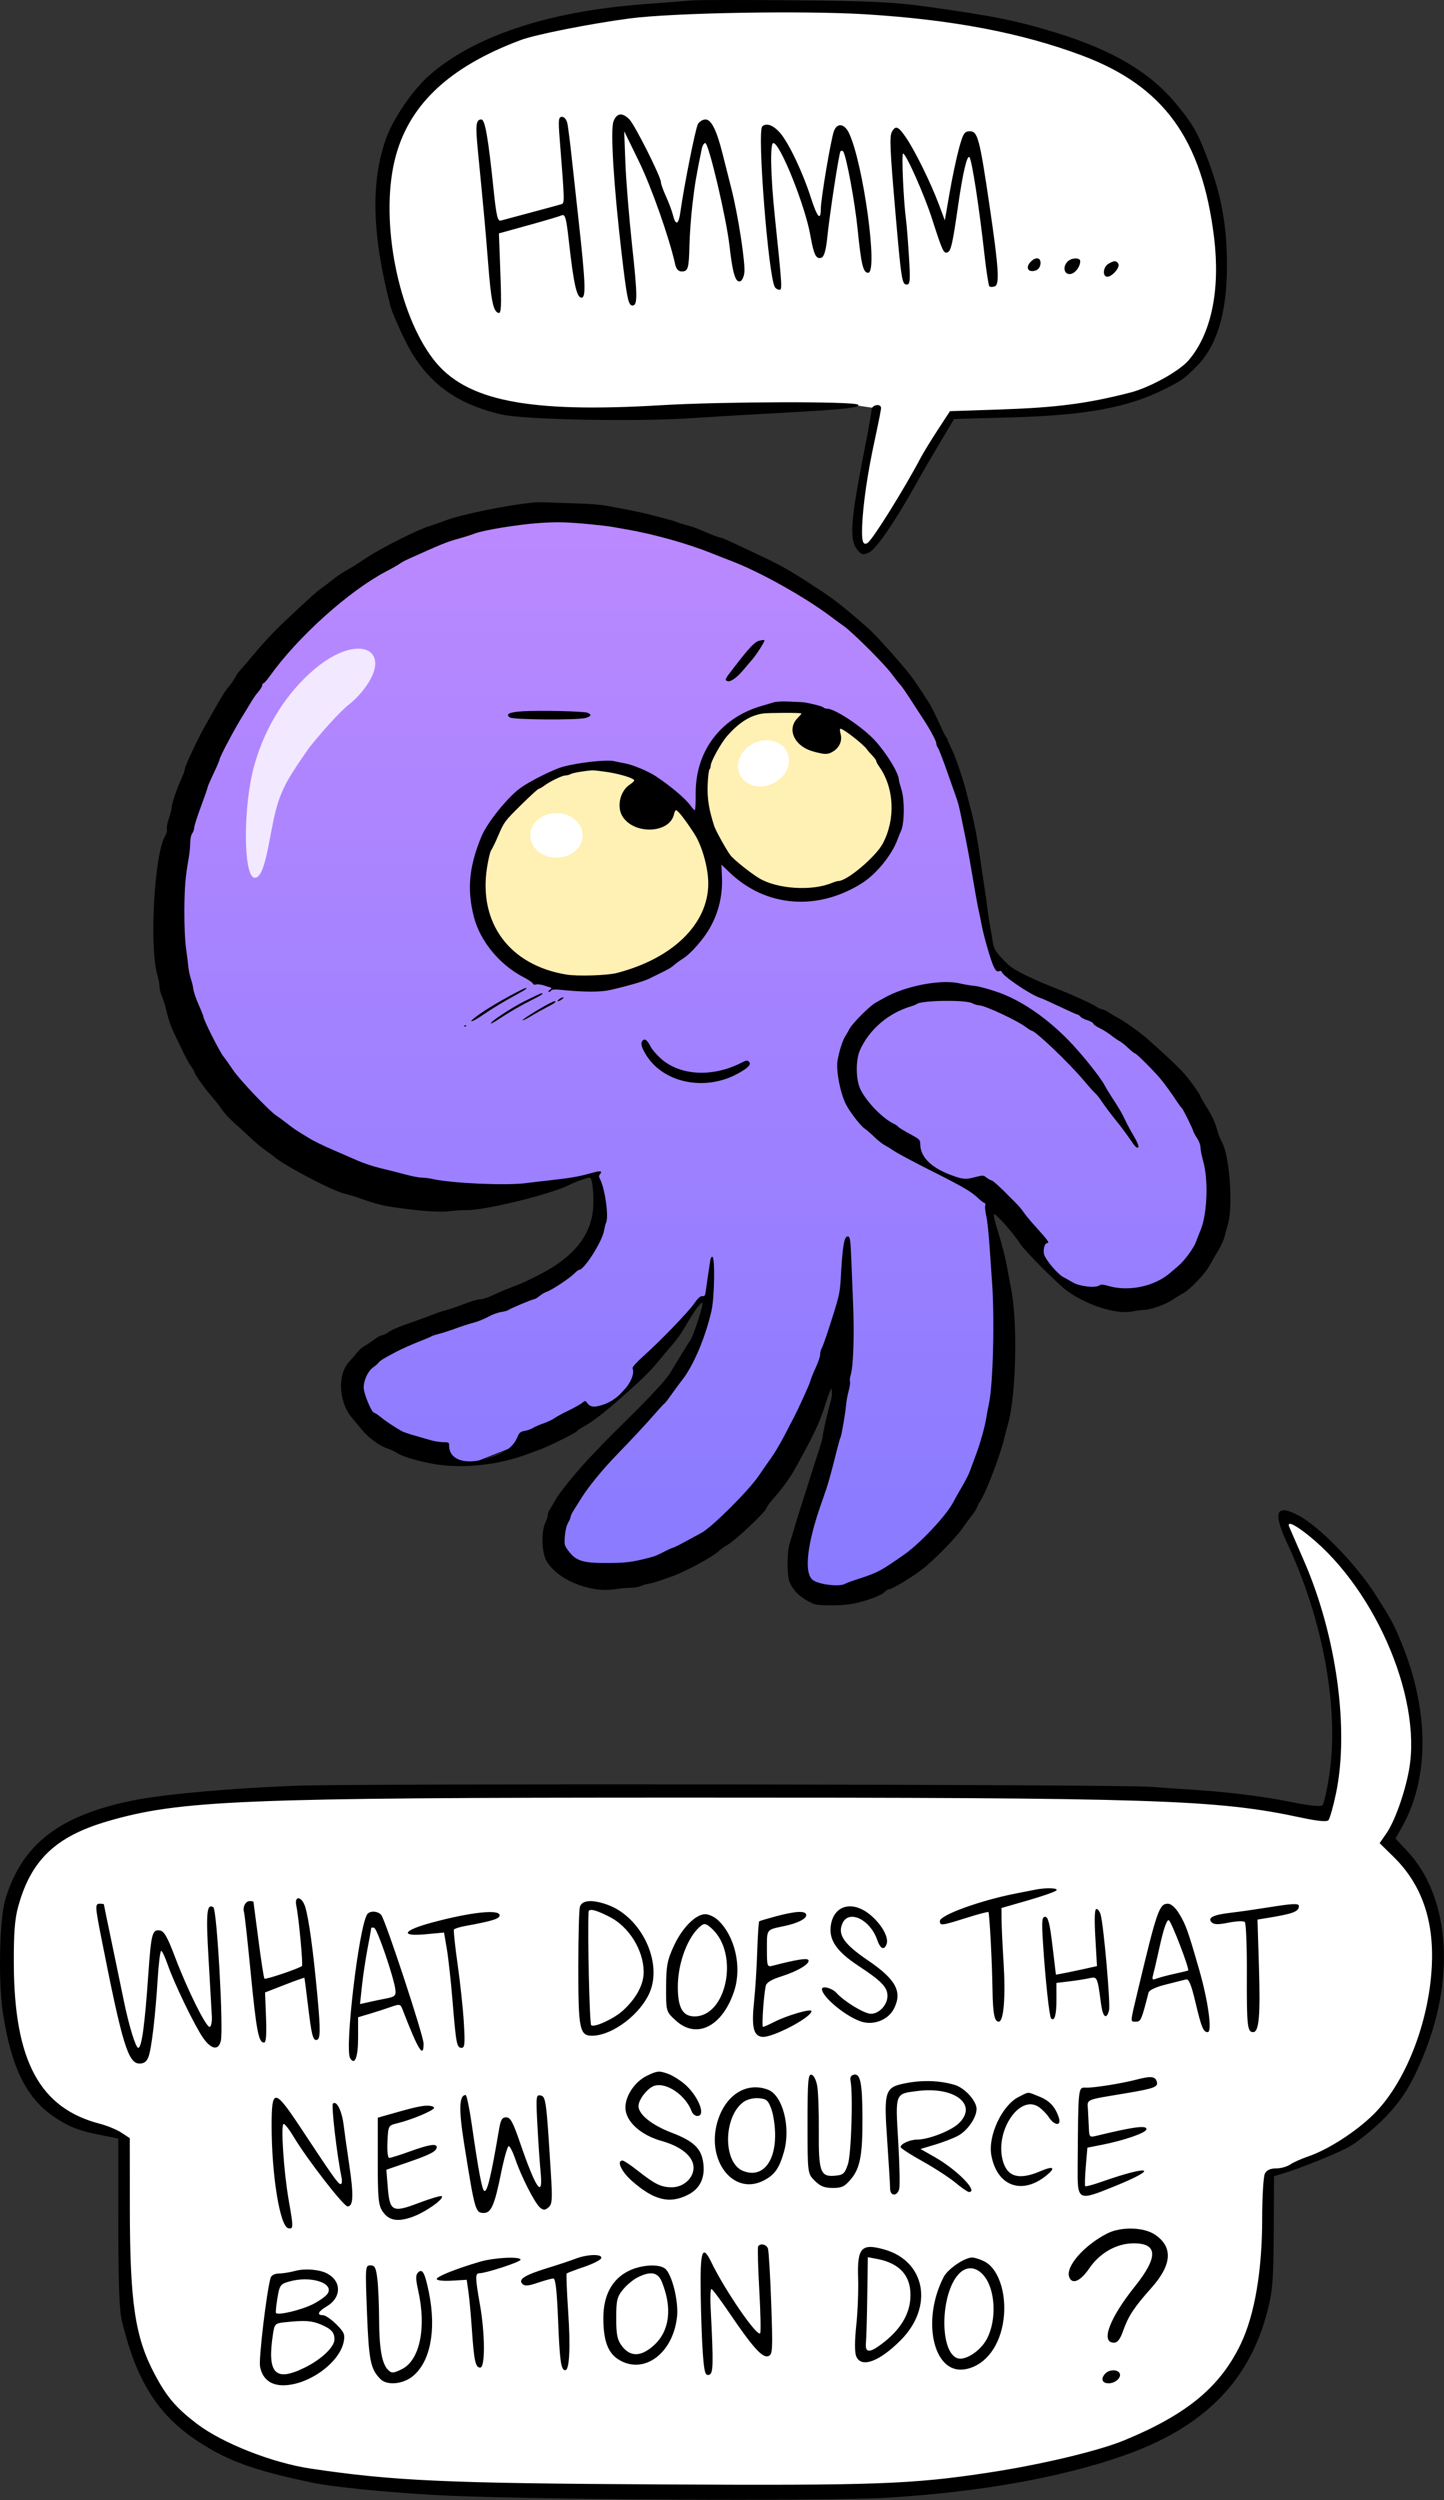 <svg width="2204" height="3816" viewBox="0 0 2204 3816" fill="none" xmlns="http://www.w3.org/2000/svg">
<rect x="0" y="0" width="2204" height="3816" fill="#333333" stroke="none"/>
<path d="M11 2974L29 2868L61 2815L152 2770L303 2746L761 2734H1199H1640L1908 2751L2024 2768L2031 2734L2037 2627L2024 2503L1979 2379L1956 2318H1979L2037 2359L2102 2454L2147 2554L2169 2686L2141 2768L2121 2812L2193 2922V3020L2169 3132L2121 3214L2037 3278L1939 3316L1927 3372V3526L1875 3630L1761 3720L1613 3764L1457 3798H1243H945H651L489 3782L373 3754L289 3704L223 3630L191 3498V3326V3266L97 3230L43 3172L11 3082V2974Z" fill="white"/>
<path d="M602 450L583 340V268L602 198L684 104L828 42L1030 15L1253 7L1455 26L1655 72L1767 134L1833 230L1864 335V450L1828 549L1767 590L1630 628L1455 634L1423 687L1336 826L1316 839L1307 820L1316 740L1336 623L1302 618L1149 628L945 634L814 628L707 599L639 538L602 450Z" fill="white"/>
<path d="M324.288 1107L491.288 907L593.288 847L778.288 785L1002.29 802L1172.29 867L1332.29 976L1445.29 1127L1477.29 1266L1513.29 1460L1551.29 1491L1671.29 1544L1789.29 1634L1856.29 1766L1843.29 1884L1779.29 1968L1678.29 1984L1607.29 1942L1578.29 1900L1513.29 1832V1872L1518.29 2038V2198L1437.29 2350L1335.29 2421L1266.29 2437L1225.29 2421L1233.29 2312L1279.29 2155V2071L1204.29 2221L1091.29 2350L978.288 2399H879.288L839.288 2357L870.288 2285L978.288 2166L1060.29 2066L1080.29 1977L1050.29 2010L978.288 2094L934.288 2142L839.288 2187L727.288 2231H691.288L638.288 2212L547.288 2155L535.288 2101L588.288 2048L763.288 1984L879.288 1931L915.288 1862L906.288 1794L763.288 1819L580.288 1799L436.288 1760L317.288 1629C304.621 1577.33 277.688 1473.8 271.288 1473C264.888 1472.2 268.621 1365.33 271.288 1312L324.288 1107Z" fill="url(#paint0_linear_1102_225)" stroke="black"/>
<path d="M869.288 1172H938.288L992.288 1183L1030.29 1221L1065.29 1246V1221L1085.29 1140L1130.29 1095L1194.29 1075L1264.29 1089L1320.29 1123L1355.29 1172L1369.29 1246L1347.29 1302L1306.29 1341L1249.29 1367L1171.29 1360L1113.29 1317L1076.29 1272L1093.29 1347L1065.29 1426L992.288 1474L928.288 1496L829.288 1490L769.288 1457L729.288 1382V1302L789.288 1221L869.288 1172Z" fill="#FFF0B4"/>
<path d="M420.726 1237.67C430.226 1201.67 441.726 1184.67 472.226 1140.67C485.226 1124.51 515.526 1088.77 532.726 1075.17C554.226 1058.17 580.226 1023.67 570.726 1002.67C561.226 981.672 521.726 986.172 480.726 1020.67C439.726 1055.17 405.726 1105.67 388.226 1167.67C370.726 1229.67 371.226 1337.17 388.226 1339.67C405.226 1342.17 411.226 1273.67 420.726 1237.67Z" fill="#F2E8FF"/>
<path fill-rule="evenodd" clip-rule="evenodd" d="M815.863 766.817C775.155 770.561 703.796 785.141 678.717 794.841C671.801 797.517 661.1 801.24 654.939 803.116C636.701 808.671 578.95 837.923 557.61 852.417C546.72 859.813 533.685 868.011 528.644 870.633C523.602 873.255 514.894 879.083 509.292 883.582C503.69 888.08 495.489 894.326 491.067 897.458C483.679 902.695 476.26 909.291 445.674 937.821C420.857 960.97 406.704 975.694 388.837 996.957C378.469 1009.29 368.231 1021.22 366.084 1023.47C363.937 1025.71 360.71 1030.42 358.913 1033.93C357.115 1037.44 353.092 1043.33 349.969 1047.01C343.579 1054.57 339.639 1060.81 325.61 1085.66C320.226 1095.19 314.246 1105.75 312.319 1109.11C302.757 1125.81 282.165 1169.58 282.165 1173.21C282.165 1175.49 279.482 1183.1 276.202 1190.13C269.427 1204.65 261.795 1227.74 261.795 1233.71C261.795 1235.92 259.925 1243.04 257.639 1249.55C255.356 1256.06 254.052 1263.17 254.745 1265.36C255.484 1267.69 254.303 1272.21 251.885 1276.31C235.387 1304.3 227.62 1446.69 240.314 1488.39C242.021 1494 243.427 1501.74 243.439 1505.59C243.451 1509.44 245.171 1516.33 247.261 1520.89C249.349 1525.45 252.604 1536.06 254.492 1544.47C256.38 1552.88 260.025 1564.35 262.589 1569.96C275.995 1599.27 287.288 1621.64 291.596 1627.43C294.25 1631 296.424 1634.68 296.424 1635.62C296.424 1638.68 311.056 1659.45 322.724 1672.94C329.028 1680.23 336.563 1689.88 339.468 1694.39C342.371 1698.9 350.472 1707.61 357.469 1713.76C364.466 1719.91 375.823 1730.31 382.706 1736.87C389.587 1743.43 399.344 1751.6 404.386 1755.01C409.427 1758.43 415.844 1763.23 418.645 1765.68C433.603 1778.79 508.428 1817.98 525.739 1821.78C531.257 1822.99 541.731 1826.13 549.014 1828.77C573.02 1837.43 584.399 1840.3 607.069 1843.39C647.448 1848.89 671.53 1850.39 687.531 1848.43C695.933 1847.4 706.933 1846.7 711.975 1846.88C738.016 1847.79 839.299 1823.13 867.807 1808.93C878.768 1803.47 895.858 1797.33 900.093 1797.33C903.992 1797.33 906.82 1822.47 905.316 1843.76C902.385 1885.26 875.356 1918.92 824.011 1945.01C799.051 1957.68 797.487 1958.39 780.355 1964.8C771.315 1968.18 758.519 1973.63 751.921 1976.92C745.321 1980.2 737.228 1982.89 733.934 1982.89C730.642 1982.89 722.29 1985.03 715.379 1987.63C694.789 1995.41 689.061 1997.37 678.364 2000.32C672.762 2001.86 664.054 2004.85 659.013 2006.96C653.971 2009.07 642.971 2013.15 634.568 2016.03C608.751 2024.87 598.365 2029.18 592.093 2033.66C588.78 2036.02 584.678 2037.95 582.975 2037.95C581.274 2037.95 575.915 2040.93 571.069 2044.58C566.22 2048.22 559.592 2052.58 556.337 2054.26C553.082 2055.94 548.04 2060.41 545.133 2064.2C542.226 2067.98 536.973 2074.04 533.459 2077.66C514.653 2097.05 516.666 2140.1 537.511 2164.34C542.157 2169.75 549.01 2177.96 552.741 2182.59C562.044 2194.12 579.015 2206.57 590.991 2210.63C596.472 2212.48 603.249 2215.64 606.05 2217.63C613.239 2222.75 640.286 2230.76 663.205 2234.56C708.011 2241.99 762.562 2235.79 808.733 2218.03C813.215 2216.31 820.548 2213.59 825.029 2211.98C836.822 2207.75 878.652 2187 880.096 2184.66C880.772 2183.57 884.7 2180.8 888.825 2178.51C904.567 2169.78 917.192 2160.19 945.855 2135.15C976.968 2107.98 993.488 2091.93 1004.6 2078.09C1011.06 2070.03 1020.51 2058.76 1025.6 2053.04C1030.68 2047.32 1037.54 2038.14 1040.85 2032.65C1064.44 1993.42 1070.68 1984.7 1072.13 1988.89C1073.5 1992.86 1057.87 2040.37 1053.31 2046.11C1051.97 2047.79 1045.44 2058.19 1038.79 2069.22C1032.13 2080.25 1024.86 2092.25 1022.62 2095.88C1016.46 2105.86 991.453 2132.91 957.653 2166.15C940.966 2182.56 926.063 2197.36 924.531 2199.04C923.002 2200.72 913.393 2210.82 903.179 2221.47C880.628 2245 853.466 2278.39 846.913 2290.64C844.261 2295.6 840.773 2301.54 839.162 2303.84C837.551 2306.14 836.233 2309.71 836.233 2311.76C836.233 2313.82 834.426 2319.47 832.218 2324.32C826.072 2337.82 826.679 2367.59 833.369 2380.79C848.019 2409.71 899.731 2431.76 938.236 2425.51C945.435 2424.34 956.197 2423.37 962.153 2423.37C968.107 2423.36 974.982 2422.26 977.431 2420.94C979.877 2419.61 985.546 2417.88 990.028 2417.11C997.507 2415.82 1003.92 2413.8 1026.69 2405.56C1046.87 2398.26 1087.65 2376.19 1096.46 2367.81C1099.54 2364.87 1106.15 2360.15 1111.15 2357.32C1122.44 2350.94 1167.62 2308.35 1169.47 2302.35C1170.21 2299.92 1174.6 2293.73 1179.22 2288.59C1191.9 2274.47 1205.23 2256.42 1212.2 2243.9C1241.71 2190.94 1250.76 2171.92 1259.24 2145C1262.06 2136.03 1265.4 2126.4 1266.65 2123.59L1268.92 2118.5L1269.7 2124.55C1270.13 2127.88 1269.1 2135.22 1267.43 2140.86C1263.05 2155.61 1255.84 2187.18 1255.85 2191.56C1255.86 2193.62 1253.68 2201.88 1251.02 2209.91C1248.36 2217.95 1240.97 2241.05 1234.61 2261.24C1228.24 2281.42 1221.67 2302.07 1220.02 2307.12C1218.36 2312.16 1215.15 2322.72 1212.88 2330.57C1210.6 2338.42 1207.24 2349.43 1205.41 2355.04C1200.82 2369.07 1200.92 2405.17 1205.57 2415.55C1211.69 2429.19 1222.88 2439.31 1241.06 2447.65C1247.56 2450.63 1278.64 2451.08 1296.6 2448.45C1318.19 2445.29 1345.91 2435.31 1351.37 2428.73C1352.89 2426.89 1355.62 2425.39 1357.45 2425.38C1361.77 2425.38 1391.47 2407.46 1407.38 2395.27C1424.92 2381.81 1459.05 2347.09 1468.73 2332.85C1473.21 2326.26 1479.8 2317.29 1483.37 2312.92C1486.95 2308.56 1490.5 2302.94 1491.26 2300.44C1492.03 2297.95 1493.62 2294.69 1494.8 2293.21C1502.99 2282.99 1526.31 2222.75 1532.92 2194.76C1534.35 2188.7 1536.85 2179.16 1538.48 2173.55C1550.95 2130.58 1553.53 2016.78 1543.18 1966.58C1542.13 1961.53 1539.84 1949.14 1538.07 1939.05C1534.71 1919.89 1530.04 1901.54 1521.37 1873.47C1518.54 1864.31 1516.54 1855.32 1516.92 1853.47C1517.74 1849.5 1546.52 1881.37 1555.9 1896.65C1563.02 1908.24 1614.99 1960.48 1629.89 1971.04C1660.62 1992.79 1704.81 2006.46 1728.56 2001.55C1734.79 2000.26 1743.05 1999.19 1746.9 1999.16C1756.38 1999.1 1780.02 1990.54 1790.08 1983.52C1794.58 1980.37 1801.8 1975.96 1806.12 1973.71C1816 1968.58 1839.29 1944.12 1845.88 1931.96C1848.63 1926.89 1854.46 1916.85 1858.83 1909.65C1863.2 1902.45 1867.69 1892.82 1868.81 1888.24C1869.93 1883.66 1872.33 1874.87 1874.16 1868.7C1882.41 1840.78 1876.61 1762.65 1864.79 1742.6C1862.51 1738.74 1859.4 1730.79 1857.88 1724.93C1854.78 1713.03 1849.34 1701.58 1839.18 1685.64C1835.41 1679.73 1832.33 1674.32 1832.33 1673.62C1832.33 1671.02 1817.52 1650.11 1807.82 1639.02C1799.27 1629.23 1780.29 1611.27 1750.85 1585.12C1739.64 1575.16 1714.39 1557.4 1704 1552.17C1701.2 1550.76 1695.8 1547.53 1692 1545C1688.21 1542.47 1683.77 1540.39 1682.13 1540.39C1680.5 1540.39 1676.73 1538.72 1673.76 1536.67C1667.76 1532.55 1638.89 1519.25 1618.45 1511.2C1572.12 1492.96 1547.62 1480.85 1537.98 1471.46C1521.18 1455.07 1516.87 1448.82 1515.49 1438.88C1514.76 1433.59 1512.93 1422.84 1511.42 1414.98C1509.92 1407.13 1508.09 1395.2 1507.37 1388.48C1506.65 1381.75 1504.39 1365.69 1502.35 1352.79C1500.31 1339.89 1497.13 1318.33 1495.27 1304.87C1491.83 1280.01 1485.76 1249.11 1481.03 1232.48C1479.6 1227.43 1477.27 1218.35 1475.86 1212.3C1471.99 1195.72 1460.02 1159.38 1454.64 1147.85C1452.01 1142.25 1448.85 1135.36 1447.6 1132.56C1446.35 1129.76 1444.46 1126.09 1443.4 1124.4C1442.34 1122.72 1439.04 1115.84 1436.08 1109.11C1433.11 1102.38 1427.88 1091.37 1424.46 1084.64C1418.64 1073.19 1414.89 1067.25 1395.55 1038.76C1384.5 1022.49 1339.71 971.775 1324.72 958.568C1292.73 930.378 1274.17 915.549 1255.06 902.927C1211.96 874.456 1196.18 865.097 1171.32 853.257C1112.71 825.345 1102.22 820.569 1099.52 820.569C1097.49 820.569 1083.12 814.937 1065.21 807.121C1061.75 805.61 1053.72 803.018 1047.37 801.363C1041.01 799.705 1034.84 797.749 1033.66 797.015C1032.47 796.281 1024.92 793.979 1016.88 791.899C1008.83 789.817 997.208 786.77 991.046 785.127C980.751 782.38 957.229 777.653 923.853 771.619C916.585 770.306 897.793 768.86 882.094 768.406C866.393 767.951 846.673 767.262 838.27 766.87C829.867 766.481 819.784 766.456 815.863 766.817ZM902.436 800.298C914.76 801.475 929.426 803.247 935.028 804.238C940.63 805.227 950.713 806.999 957.435 808.175C999.477 815.529 1051.37 830.194 1087.8 845.017C1095.65 848.208 1108.48 853.243 1116.32 856.204C1158.96 872.305 1227.94 910.837 1267.79 940.819C1276.04 947.02 1284.96 953.543 1287.62 955.311C1299.26 963.046 1348.6 1012.07 1359.99 1027.23C1366.87 1036.37 1373.53 1044.78 1374.8 1045.9C1376.07 1047.02 1383.51 1057.85 1391.34 1069.97C1399.17 1082.09 1407.8 1095.4 1410.51 1099.54C1420.1 1114.21 1429 1130.96 1429 1134.34C1429 1136.23 1430.25 1139.58 1431.77 1141.79C1433.29 1144 1439.81 1160.96 1446.26 1179.46C1452.7 1197.97 1459.16 1216.32 1460.6 1220.24C1462.05 1224.17 1464.71 1234.72 1466.52 1243.7C1468.33 1252.67 1471.68 1269.18 1473.96 1280.4C1477.72 1298.94 1480.03 1311.84 1489.09 1365.03C1490.71 1374.56 1493 1386.49 1494.17 1391.53C1495.34 1396.58 1497.12 1405.3 1498.12 1410.91C1501.16 1427.82 1512.56 1467.22 1516.85 1475.63C1520.01 1481.84 1521.7 1483.24 1524.84 1482.25C1527.03 1481.55 1528.82 1481.86 1528.82 1482.93C1528.82 1488.49 1573.06 1518.57 1587.89 1523.1C1590.69 1523.96 1604.24 1530.03 1618 1536.6C1631.76 1543.17 1643.8 1548.55 1644.74 1548.55C1645.69 1548.55 1647.6 1549.92 1648.99 1551.6C1650.38 1553.28 1655.18 1555.74 1659.64 1557.08C1664.11 1558.42 1668.25 1560.81 1668.86 1562.39C1669.47 1563.97 1673.72 1567 1678.32 1569.13C1682.92 1571.25 1690.81 1576.21 1695.85 1580.14C1700.89 1584.06 1706.85 1588.13 1709.09 1589.17C1711.33 1590.21 1717.06 1594.8 1721.83 1599.37C1726.59 1603.95 1731.31 1607.69 1732.31 1607.69C1734.42 1607.69 1760.77 1633.97 1771.22 1646.5C1778.23 1654.91 1786.25 1666 1796.96 1682.11C1799.95 1686.6 1803.07 1690.73 1803.9 1691.29C1805.61 1692.44 1819.22 1719.93 1821.25 1726.32C1821.97 1728.6 1824.76 1733.7 1827.44 1737.67C1830.13 1741.63 1832.33 1747.75 1832.33 1751.26C1832.33 1754.77 1834.26 1764.51 1836.61 1772.9C1844.67 1801.68 1842.53 1853.98 1832.3 1877.87C1830.38 1882.36 1827.24 1890.37 1825.33 1895.68C1822.05 1904.73 1807.62 1924.4 1798.89 1931.7C1796.74 1933.5 1791.24 1938.24 1786.67 1942.23C1762.39 1963.44 1722.71 1971.85 1691.19 1962.48C1683.24 1960.11 1680.68 1960.05 1677.3 1962.17C1671.04 1966.08 1647.29 1963.17 1637.51 1957.3C1633.18 1954.7 1626.58 1951 1622.83 1949.06C1614.99 1945 1598.12 1925.54 1594.16 1915.98C1591.39 1909.29 1594.07 1897.25 1598.32 1897.25C1602.35 1897.25 1599.33 1892.79 1583.64 1875.57C1574.59 1865.62 1565.07 1854.27 1562.51 1850.35C1559.94 1846.42 1554.54 1840 1550.51 1836.07C1546.48 1832.15 1542.01 1827.7 1540.58 1826.2C1529.25 1814.25 1515.18 1801.49 1513.31 1801.45C1512.06 1801.43 1508.73 1799.59 1505.91 1797.37C1501.07 1793.56 1500.16 1793.51 1489.24 1796.35C1474.53 1800.19 1471.21 1800.1 1457.36 1795.46C1423.06 1783.96 1404.74 1766.91 1404.6 1746.35C1404.56 1739.54 1403.82 1738.81 1388.31 1730.43C1379.38 1725.61 1371.5 1720.73 1370.8 1719.6C1370.11 1718.47 1367.56 1716.65 1365.15 1715.56C1348.04 1707.8 1323.45 1682.82 1313.53 1663.15C1306.23 1648.67 1305.71 1618.36 1312.51 1602.99C1326.42 1571.5 1355.66 1546.32 1390.3 1535.98C1394.22 1534.81 1398.35 1533.13 1399.47 1532.25C1406.55 1526.7 1473.39 1525.72 1483.63 1531.03C1487.09 1532.81 1491.76 1534.28 1494.01 1534.28C1502.87 1534.28 1552.64 1557.47 1566.51 1568.07C1570.08 1570.79 1573.65 1573.02 1574.45 1573.02C1580.12 1573.02 1631.15 1621.69 1654.63 1649.49C1663.15 1659.58 1671.13 1668.46 1672.36 1669.23C1673.6 1669.99 1678.21 1675.95 1682.61 1682.48C1687 1689.01 1696.19 1701.23 1703.02 1709.64C1709.85 1718.05 1719.27 1730.62 1723.97 1737.56C1733.36 1751.45 1735.66 1753.6 1737.65 1750.37C1738.38 1749.18 1735.32 1742.03 1730.85 1734.48C1726.37 1726.94 1720.33 1715.74 1717.42 1709.6C1712.07 1698.29 1708.72 1692.57 1695.83 1672.73C1691.9 1666.68 1687.46 1659.33 1685.96 1656.39C1679.67 1644.08 1650.05 1607.19 1630.41 1587.21C1599.02 1555.28 1564.71 1531.05 1531.87 1517.61C1518.36 1512.08 1494.02 1505.04 1487.06 1504.64C1482.58 1504.38 1472.49 1502.67 1464.65 1500.85C1436.22 1494.22 1381.81 1504.71 1349.56 1523.03C1346.76 1524.62 1340.89 1527.89 1336.51 1530.3C1327.33 1535.36 1300.76 1562.02 1296.54 1570.41C1294.97 1573.53 1292.18 1578.37 1290.34 1581.18C1286.28 1587.35 1281.31 1602.71 1278.46 1617.88C1275.47 1633.78 1283.17 1671.92 1292.65 1688.23C1300.13 1701.11 1314.2 1718.89 1319.81 1722.57C1322.63 1724.42 1329.23 1730.11 1334.48 1735.21C1339.72 1740.32 1346.59 1745.83 1349.74 1747.46C1352.89 1749.09 1359.69 1753.28 1364.87 1756.78C1370.04 1760.27 1394.15 1773.15 1418.44 1785.39C1470.51 1811.63 1481.82 1818.18 1492.68 1828.42C1497.14 1832.63 1501.7 1836.07 1502.82 1836.07C1503.94 1836.07 1504.36 1837.95 1503.76 1840.26C1503.16 1842.56 1503.9 1849.67 1505.41 1856.06C1506.92 1862.45 1509.26 1884.65 1510.6 1905.4C1511.95 1926.15 1513.37 1946.8 1513.76 1951.28C1518.38 2004.46 1515.99 2111.83 1509.5 2141.95C1507.93 2149.24 1506.05 2159.33 1505.32 2164.38C1503.68 2175.75 1495.55 2204.76 1489.85 2219.56C1487.51 2225.66 1483.97 2235.24 1481.99 2240.84C1478.56 2250.6 1474.07 2259.49 1464.22 2276.08C1461.74 2280.25 1457.26 2288.26 1454.27 2293.86C1443.63 2313.8 1404.23 2355.68 1380.33 2372.45C1343.24 2398.47 1339.95 2400.18 1305.76 2411.21C1299.04 2413.38 1291.95 2416.08 1290.01 2417.21C1281.83 2421.97 1252.2 2418.84 1241.48 2412.09C1226.3 2402.54 1231.44 2356.09 1254.9 2290.8C1263.15 2267.85 1267.24 2253.81 1276.02 2218.32C1279.08 2205.93 1282.19 2194.81 1282.94 2193.6C1284.5 2191.08 1290.61 2155.1 1291.53 2142.97C1291.88 2138.48 1293.58 2129.5 1295.3 2123.01C1297.04 2116.52 1297.95 2109.9 1297.34 2108.31C1296.73 2106.72 1297.2 2102.39 1298.39 2098.7C1302.42 2086.16 1304.06 2038.86 1302.11 1991.05C1301.36 1972.54 1300.21 1943.64 1299.56 1926.81C1298.21 1891.54 1297.55 1887.05 1293.72 1887.05C1288.39 1887.05 1285.83 1902.75 1283.26 1951.28C1282.26 1970.17 1280.61 1978.38 1272.8 2003.28C1262.51 2036.14 1256.53 2053.5 1253.68 2058.82C1252.64 2060.77 1251.78 2064.71 1251.78 2067.58C1251.78 2070.45 1248.71 2079.41 1244.96 2087.49C1241.21 2095.57 1237.48 2104.88 1236.68 2108.17C1235.45 2113.21 1217.49 2152.62 1210.72 2165.15C1209.58 2167.26 1203.61 2178.71 1197.47 2190.61C1191.32 2202.5 1182.46 2217.54 1177.79 2224.03C1173.11 2230.52 1164.24 2243.26 1158.08 2252.35C1142.6 2275.18 1086.09 2331.44 1070.49 2339.55C1066.57 2341.59 1055.64 2347.51 1046.2 2352.72C1036.76 2357.92 1028.24 2362.17 1027.25 2362.17C1026.27 2362.17 1021.62 2364.17 1016.91 2366.6C1001.8 2374.43 1000.56 2374.93 989.095 2377.89C964.164 2384.32 954.135 2385.51 924.843 2385.52C889.146 2385.54 879.137 2382.28 867.55 2366.9C861.455 2358.8 861.178 2357.65 862.166 2344.47C862.794 2336.12 864.739 2328.03 867.037 2324.21C869.141 2320.71 870.878 2316.58 870.899 2315.03C870.919 2313.48 873.441 2308.35 876.501 2303.62C879.562 2298.89 884.787 2290.64 888.114 2285.27C897.975 2269.36 920.028 2242.38 940.121 2221.66C964.062 2196.96 986.514 2172.86 999.194 2158.23C1006.48 2149.84 1013.13 2142.66 1013.99 2142.28C1014.84 2141.9 1019.84 2135.48 1025.1 2128C1030.36 2120.53 1037.57 2110.75 1041.13 2106.26C1058.31 2084.63 1076.93 2040.63 1086.02 2000.22C1090.47 1980.41 1091.51 1919.59 1087.41 1918.2C1085.96 1917.71 1084.59 1920.1 1084.01 1924.13C1083.47 1927.85 1081.92 1938.23 1080.55 1947.21C1079.19 1956.18 1077.65 1966.93 1077.13 1971.1C1076.36 1977.31 1075.42 1978.61 1071.96 1978.24C1068.87 1977.91 1065.4 1981.09 1059.08 1990.03C1049.53 2003.54 1007.6 2046.88 981.291 2070.45C971.197 2079.49 964.83 2086.68 965.459 2088.32C971.281 2103.51 947.539 2134.06 922.989 2142.97C907.826 2148.48 901.047 2148.07 896.368 2141.39C893.923 2137.9 892.935 2137.65 890.279 2139.85C886.215 2143.23 876.814 2148.5 862.804 2155.26C856.693 2158.21 849.166 2162.42 846.078 2164.62C842.99 2166.82 835.477 2170.34 829.384 2172.44C823.29 2174.54 816.15 2177.64 813.518 2179.34C810.886 2181.04 805.199 2183.07 800.878 2183.86C794.327 2185.06 792.523 2186.53 789.999 2192.68C783.248 2209.15 770.313 2218.16 741.336 2226.56C708.777 2236.01 685.494 2227.55 685.494 2206.28C685.494 2201.5 684.777 2201.08 676.561 2201.08C671.648 2201.08 663.168 2199.77 657.719 2198.16C652.268 2196.55 640.934 2193.29 632.531 2190.9C624.129 2188.52 615.333 2185.47 612.984 2184.14C601.891 2177.83 588.487 2168.86 581.152 2162.85C576.707 2159.2 572.207 2156.22 571.148 2156.22C567.247 2156.22 555.125 2127.06 555.125 2117.67C555.125 2106.11 561.741 2092.31 570.068 2086.49C573.613 2084.02 577.253 2080.79 578.155 2079.32C579.06 2077.85 584.101 2074.32 589.359 2071.47C594.618 2068.63 601.212 2065.06 604.013 2063.53C611.815 2059.28 630.16 2051.14 643.735 2045.91C650.457 2043.31 656.874 2040.55 657.994 2039.77C659.114 2038.99 664.156 2037.3 669.198 2036.01C674.239 2034.72 682.948 2032.02 688.549 2030C707.589 2023.14 712.983 2021.37 724.085 2018.36C730.184 2016.71 739.809 2012.76 745.474 2009.58C751.137 2006.4 759.851 2003.18 764.836 2002.43C769.822 2001.68 774.864 2000.31 776.039 1999.39C779.17 1996.93 812.575 1982.89 815.28 1982.89C816.549 1982.89 820.179 1980.72 823.345 1978.07C826.512 1975.42 831.354 1972.55 834.104 1971.68C841.478 1969.37 868.9 1951.38 875.955 1944.22C879.316 1940.82 882.982 1938.03 884.103 1938.03C891.574 1938.03 918.604 1895.7 921.757 1879.05C922.869 1873.19 924.246 1867.63 924.817 1866.7C929.636 1858.89 923.59 1814.17 915.727 1799.46C913.908 1796.06 913.933 1794.33 915.825 1792.05C920.211 1786.76 916.033 1786.4 900.929 1790.77C884.581 1795.49 869.838 1798.04 839.288 1801.4C828.085 1802.63 811.361 1804.61 802.123 1805.79C771.649 1809.69 688.737 1805.92 659.493 1799.3C654.715 1798.21 647.561 1797.33 643.594 1797.33C639.63 1797.33 628.415 1795.16 618.672 1792.5C608.928 1789.85 592.249 1785.64 581.606 1783.13C570.963 1780.63 555.379 1775.54 546.977 1771.83C538.574 1768.11 520.699 1760.34 507.255 1754.56C493.811 1748.78 477.769 1740.89 471.607 1737.03C465.445 1733.17 457.743 1728.41 454.49 1726.45C451.237 1724.5 443.904 1719.22 438.194 1714.72C432.484 1710.22 425.253 1704.9 422.124 1702.89C411 1695.75 365.399 1647.73 355.208 1632.42C349.511 1623.86 343.253 1615.03 341.301 1612.78C335.954 1606.63 310.683 1556.7 310.683 1552.28C310.683 1551.15 307.355 1542.74 303.289 1533.59C299.221 1524.43 295.548 1513.73 295.124 1509.81C294.701 1505.88 293.065 1499 291.49 1494.51C289.916 1490.03 288.158 1481.77 287.585 1476.16C287.011 1470.55 285.33 1457.25 283.851 1446.59C282.311 1435.51 281.264 1411.07 281.403 1389.5C281.633 1353.94 282.971 1337.88 288.115 1308.95C289.311 1302.22 290.295 1292.07 290.301 1286.4C290.309 1280.5 291.594 1274.39 293.303 1272.12C294.949 1269.95 296.324 1266.02 296.359 1263.4C296.395 1260.78 301.007 1246.32 306.609 1231.26C312.211 1216.21 316.794 1202.98 316.794 1201.86C316.794 1200.75 320.919 1191.18 325.961 1180.59C331.002 1170 335.127 1160.3 335.127 1159.03C335.127 1155.6 358.608 1111.31 369.801 1093.62C371.508 1090.92 373.989 1086.88 375.315 1084.64C385.847 1066.85 389.461 1061.37 394.52 1055.51C397.706 1051.83 400.312 1047.47 400.312 1045.83C400.312 1044.18 401.143 1042.84 402.157 1042.84C403.174 1042.84 407.437 1038.02 411.633 1032.13C454.39 972.138 532.398 901.96 589.634 871.999C599.224 866.981 608.444 861.718 610.124 860.302C611.805 858.887 617.763 855.661 623.365 853.131C671.756 831.275 682.813 826.758 697.854 822.698C707.302 820.147 719.325 816.369 724.572 814.301C737.731 809.113 791.046 800.42 822.992 798.255C850.706 796.375 865.279 796.75 902.436 800.298ZM1158.74 977.903C1151.75 979.803 1144.1 987.872 1121.33 1017.33C1105.93 1037.25 1105.68 1037.76 1110.25 1039.51C1114.9 1041.3 1124.63 1034.46 1134.86 1022.2C1139.89 1016.17 1145.64 1009.4 1147.63 1007.15C1154.69 999.196 1168.24 977.807 1166.73 976.983C1165.9 976.522 1162.3 976.936 1158.74 977.903ZM1181.51 1071.75C1178.15 1072.76 1168.98 1075.5 1161.14 1077.82C1099.17 1096.22 1061.19 1147.37 1061.84 1211.58C1061.98 1225.32 1061.38 1236.56 1060.5 1236.56C1059.63 1236.56 1056.66 1233.38 1053.89 1229.49C1046.28 1218.78 1022.77 1198.95 1000.21 1184.21C989.213 1177.02 965.616 1167.21 954.38 1165.15C949.338 1164.23 941.547 1162.65 937.065 1161.63C925.513 1159.02 881.715 1163.92 858.64 1170.42C843.721 1174.62 808.212 1192.47 793.818 1203.01C774.432 1217.2 743.557 1255.68 734.987 1276.32C715.821 1322.49 712.509 1357.62 723.358 1399.62C732.899 1436.54 762.778 1472.73 799.237 1491.52C806.338 1495.18 812.632 1499.44 813.227 1500.99C813.879 1502.69 815.83 1503.33 818.134 1502.6C820.236 1501.93 825.398 1502.49 829.604 1503.84C833.811 1505.2 838.539 1506.66 840.109 1507.09C842.313 1507.7 842.081 1508.55 839.091 1510.82C836.96 1512.43 836.306 1513.78 837.64 1513.82C838.975 1513.86 840.696 1512.86 841.466 1511.62C842.391 1510.12 847.086 1509.79 855.336 1510.64C891.196 1514.33 916.324 1514.41 931.779 1510.87C957.822 1504.92 982.867 1497.64 990.512 1493.79C992.486 1492.8 998.605 1489.8 1004.11 1487.13C1020.33 1479.27 1024.37 1476.91 1029.75 1472.19C1032.55 1469.74 1037.59 1466.04 1040.95 1463.99C1049.53 1458.73 1058.87 1449.64 1070.51 1435.19C1092.65 1407.7 1103.44 1374.59 1101.94 1338.74L1101.13 1319.6L1113.82 1331.77C1168.96 1384.66 1247.98 1390.89 1315.95 1347.71C1337.64 1333.93 1361.19 1304.96 1369.83 1281.42C1371.27 1277.49 1373.84 1271.13 1375.54 1267.27C1380.56 1255.89 1380.81 1220.78 1375.98 1205.35C1373.8 1198.4 1372.01 1191.63 1371.99 1190.31C1371.88 1180.13 1353.26 1149.54 1335.3 1130.01C1316.46 1109.53 1274.41 1081.58 1262.43 1081.58C1260.07 1081.58 1257.65 1080.79 1257.06 1079.83C1255.94 1078.02 1231.47 1071.93 1224.28 1071.68C1222.04 1071.6 1212.88 1071.17 1203.91 1070.73C1194.95 1070.28 1184.87 1070.74 1181.51 1071.75ZM798.13 1085.56C777.514 1086.79 771.073 1089.81 778.058 1094.97C782.922 1098.57 881.269 1099.23 893.779 1095.75C902.585 1093.3 903.546 1090.45 896.472 1087.76C890.493 1085.48 824.235 1084 798.13 1085.56ZM1223.27 1088.88C1223.27 1089.52 1220.64 1092.68 1217.43 1095.89C1200.41 1112.93 1212.52 1139.04 1241.06 1146.87C1259.46 1151.91 1263.36 1151.91 1271.67 1146.84C1281.33 1140.94 1285.77 1130.56 1283.03 1120.27C1281.84 1115.81 1281.68 1112.17 1282.66 1112.17C1287.49 1112.17 1318.97 1136.84 1323.73 1144.35C1324.65 1145.8 1328.09 1149.74 1331.37 1153.1C1334.65 1156.46 1337.34 1160.18 1337.34 1161.37C1337.34 1162.57 1339.38 1166.4 1341.87 1169.9C1364.96 1202.37 1367.19 1250.3 1347.33 1287.59C1336.62 1307.7 1292.83 1344.63 1279.69 1344.63C1278.06 1344.63 1273.59 1345.95 1269.75 1347.55C1239.02 1360.4 1185.98 1356.91 1158.4 1340.22C1145.04 1332.14 1119.72 1311.83 1114.76 1305.21C1108.71 1297.14 1092.44 1267.86 1090.22 1261.03C1082.06 1235.96 1079.24 1218.42 1080.08 1197.81C1080.55 1186.04 1081.8 1175.53 1082.84 1174.47C1083.89 1173.4 1084.75 1170.86 1084.75 1168.81C1084.75 1162.23 1100.46 1133.91 1110.23 1122.87C1128.3 1102.44 1145.12 1091.9 1164.19 1089.02C1172.69 1087.74 1223.27 1087.62 1223.27 1088.88ZM926.88 1178.29C945.934 1181.15 966.944 1187.57 967.983 1190.83C968.315 1191.87 965.357 1194.81 961.414 1197.37C946.592 1206.98 940.935 1230.9 949.976 1245.73C967.455 1274.42 1022.22 1272.32 1028.72 1242.72C1029.46 1239.33 1030.82 1236.56 1031.74 1236.56C1034.6 1236.56 1045.21 1250.13 1059.46 1271.99C1071.54 1290.54 1081.1 1324.54 1081.04 1348.71C1080.86 1410.27 1026.69 1463.08 941.139 1485.1C926.815 1488.79 881.438 1490.19 864.751 1487.46C777.766 1473.24 729.972 1408.79 743.398 1323.81C745.396 1311.15 748.203 1299.42 749.633 1297.73C751.061 1296.05 756.158 1285.5 760.955 1274.28C769.423 1254.49 770.421 1253.16 794.945 1228.91C808.839 1215.17 821.124 1203.93 822.245 1203.93C823.365 1203.93 827.201 1201.76 830.768 1199.1C839.734 1192.42 858.141 1183.54 863.016 1183.54C865.238 1183.54 868.884 1182.56 871.117 1181.36C874.749 1179.42 893.705 1176.21 904.473 1175.71C906.714 1175.61 916.797 1176.77 926.88 1178.29ZM784.289 1516.6C757.203 1531.09 735.321 1544.59 723.531 1554.1C713.932 1561.84 721.873 1559.3 734.732 1550.51C751.025 1539.38 769.512 1528.13 786.487 1519.03C794.242 1514.87 801.457 1510.63 802.52 1509.62C806.686 1505.64 800.005 1508.2 784.289 1516.6ZM801.461 1527.65C780.341 1538.2 747.236 1560.06 749.279 1562.1C749.723 1562.55 755.49 1559.3 762.094 1554.89C777.282 1544.74 796.692 1533.57 814.335 1524.83C826.964 1518.57 830.584 1515.92 826.51 1515.92C825.644 1515.92 814.372 1521.2 801.461 1527.65ZM853.427 1525.03C851.254 1526.68 850.443 1528.06 851.631 1528.09C852.816 1528.13 855.566 1526.81 857.742 1525.16C859.915 1523.52 860.726 1522.14 859.538 1522.11C858.353 1522.07 855.603 1523.39 853.427 1525.03ZM820.261 1541.76C807.759 1549.24 797.53 1556.11 797.53 1557.03C797.53 1557.95 803.26 1555.23 810.261 1550.98C817.264 1546.73 828.034 1540.68 834.196 1537.53C847.164 1530.91 850.663 1528.16 846.131 1528.16C844.405 1528.16 832.764 1534.28 820.261 1541.76ZM708.579 1566.22C709.327 1566.97 710.549 1566.97 711.297 1566.22C712.042 1565.47 711.431 1564.86 709.938 1564.86C708.445 1564.86 707.834 1565.47 708.579 1566.22ZM981.219 1587.75C977.245 1591.73 978.463 1597.38 985.962 1609.74C1012.03 1652.69 1075.3 1665.97 1125.35 1638.99C1141.58 1630.24 1147.22 1624.48 1143.34 1620.61C1140.61 1617.86 1139.31 1618.02 1131.48 1622.02C1087.53 1644.46 1038.15 1641.89 1008.7 1615.62C1002.27 1609.88 995.273 1601.79 993.156 1597.63C988.06 1587.63 984.381 1584.59 981.219 1587.75Z" fill="black"/>
<ellipse cx="849.288" cy="1275" rx="40" ry="34" fill="white"/>
<ellipse cx="1165.29" cy="1165" rx="40" ry="34" transform="rotate(-25.78 1165.29 1165)" fill="white"/>
<path fill-rule="evenodd" clip-rule="evenodd" d="M1982.13 2313.06C2014.14 2330.11 2070.14 2387.72 2099.19 2433.49C2123.7 2472.09 2125.74 2475.8 2136.81 2501.88C2181.24 2606.5 2182.6 2711.8 2140.51 2787.19L2129.98 2806.05L2147.95 2825.26C2210.73 2892.37 2221.63 3011.76 2175.73 3129.49C2154.72 3183.37 2136.77 3211.17 2102.45 3242.94C2089.17 3255.24 2070.19 3270.05 2060.28 3275.86C2043.54 3285.67 1984.23 3309.65 1956.56 3317.8L1944.56 3321.33L1944.09 3406.41C1943.7 3479.38 1942.4 3496.32 1935 3525.48C1907.17 3635.1 1836.78 3705.67 1712.32 3748.77C1617.36 3781.65 1495.19 3803.34 1356.56 3811.94C1259.37 3817.96 785.473 3815.13 660.561 3807.78C584.754 3803.31 508.17 3795.6 478.562 3789.46C388.342 3770.74 347.559 3756.04 301.403 3725.57C240.611 3685.44 207.791 3633.15 185.867 3541.48C182.091 3525.69 180.599 3483.43 180.583 3391.69L180.563 3263.89L156.564 3259.13C121.284 3252.14 108.012 3247.25 86.02 3233.14C41.328 3204.46 17.416 3157.25 4.484 3072.2C-2.984 3023.08 -0.776 2927.55 8.524 2897.49C34.272 2814.24 90.592 2770.84 202.623 2747.95C248.559 2738.56 350.787 2729.29 450.562 2725.47C546.058 2721.81 1709.04 2723.26 1756.56 2727.1C1771.96 2728.34 1798.96 2730.23 1816.56 2731.29C1871.7 2734.62 1926.96 2741.44 1971.55 2750.43C2000.12 2756.19 2015.88 2757.76 2018.54 2755.11C2020.73 2752.92 2025.38 2732.3 2028.88 2709.3C2044.19 2608.72 2019.59 2472.54 1965.13 2356.4C1942.23 2307.56 1947.34 2294.52 1982.13 2313.06ZM1967.82 2330.49C1968.99 2333.24 1979.15 2356.61 1990.39 2382.42C2039.83 2495.94 2059.54 2639.02 2039.21 2736.84C2034.94 2757.39 2029.66 2775.98 2027.48 2778.16C2024.86 2780.79 2010.81 2779.41 1986.04 2774.1C1856.82 2746.43 1765.68 2743.47 1044.56 2743.54C369.631 2743.6 274.699 2747.48 164.651 2779.52C84.944 2802.73 47.036 2838.97 27.592 2910.55C22.512 2929.25 20.888 2950.99 21.1 2997.49C21.768 3145.54 60.628 3217.64 152.564 3241.39C163.563 3244.23 178.311 3250.33 185.339 3254.94L198.111 3263.33L198.183 3369.41C198.279 3514.71 206.111 3567.15 236.167 3623.77C254.523 3658.35 268.623 3674.9 300.375 3699.13C339.395 3728.92 415.754 3758.98 474.562 3767.7C601.166 3786.48 679.349 3790.02 1008.56 3791.8C1336.62 3793.58 1392.4 3791.56 1509.81 3773.62C1590.03 3761.36 1676.88 3740.63 1716.3 3724.34C1811.97 3684.8 1862.74 3642.69 1894.04 3576.88C1915.04 3532.72 1926.42 3465.9 1926.5 3386.22C1926.53 3351.77 1928.37 3321.57 1930.7 3317.22C1933.48 3312.01 1939.08 3309.49 1947.81 3309.49C1954.94 3309.49 1964.55 3306.84 1969.17 3303.61C1973.78 3300.37 1986.11 3294.83 1996.55 3291.28C2027.01 3280.94 2069.77 3253.41 2096.55 3226.92C2144.87 3179.09 2180.83 3087.83 2185.36 3001.49C2189.05 2931.21 2169.95 2876.14 2127.35 2834.28L2105.76 2813.06L2116.09 2798.15C2128.73 2779.92 2144.25 2736.44 2150.59 2701.49C2171.13 2588.34 2094.36 2415.26 1988.96 2337.06C1972.39 2324.77 1964.33 2322.27 1967.82 2330.49ZM1612.36 2885.26C1610.27 2887.33 1590.56 2894.21 1568.56 2900.54L1528.56 2912.06L1528.67 2929.77C1528.73 2939.52 1530.1 2968.55 1531.72 2994.29C1535.07 3047.47 1532.04 3085.49 1524.44 3085.49C1517.72 3085.49 1515.45 3073.69 1514.85 3035.49C1514.17 2993.05 1510.29 2919.89 1508.63 2918.23C1507.9 2917.5 1492.65 2921.54 1474.73 2927.2C1437.06 2939.09 1434.56 2939.39 1434.56 2931.98C1434.56 2922.89 1496.07 2900.56 1550.56 2889.88C1562.66 2887.51 1576.16 2884.86 1580.56 2883.99C1597.12 2880.73 1616.16 2881.49 1612.36 2885.26ZM465.906 2910.49C471.386 2928.45 478.026 2976.89 484.374 3045.23C489.558 3101.05 489.226 3113.49 482.562 3113.49C477.47 3113.49 475.322 3104.42 470.082 3060.78C467.358 3038.07 464.902 3019.09 464.626 3018.6C464.35 3018.12 450.726 3022.95 434.346 3029.33L404.562 3040.95L406.03 3079.21C407.058 3106.09 406.138 3117.49 402.93 3117.49C394.694 3117.49 391.326 3099.81 382.667 3011.09C377.963 2962.91 373.37 2921.24 372.462 2918.49C369.97 2910.93 374.707 2901.49 380.991 2901.49C384.055 2901.49 386.686 2901.94 386.838 2902.49C386.986 2903.04 390.422 2929.27 394.47 2960.79C398.518 2992.3 402.65 3018.91 403.658 3019.91C405.426 3021.68 457.282 3004.1 460.866 3000.52C462.79 2998.59 456.026 2926.31 452.254 2908.49C448.822 2892.28 460.89 2894.04 465.906 2910.49ZM927.064 2907.02C978.692 2925.47 1011.84 2994.75 991.396 3041.49C977.076 3074.23 936.056 3105.53 905.644 3106.91C884.66 3107.87 882.68 3098.95 882.672 3003.49C882.672 2957.29 883.756 2915.44 885.08 2910.49C887.912 2899.92 903.576 2898.63 927.064 2907.02ZM158.563 2906.52C158.563 2907.08 164.035 2933.63 170.719 2965.51C177.407 2997.4 185.615 3036.99 188.963 3053.49C196.595 3091.1 207.107 3125.49 210.975 3125.49C216.251 3125.49 220.895 3091.67 226.371 3013.34C230.735 2950.92 232.387 2944.6 243.903 2946.28C250.427 2947.23 255.459 2956.03 267.199 2987.03C286.471 3037.94 315.487 3096.06 320.339 3093.49C322.419 3092.39 323.779 3085.19 323.363 3077.49C322.951 3069.79 320.687 3030.39 318.335 2989.94C314.195 2918.84 315.503 2904.65 325.619 2910.9C331.175 2914.34 341.395 3097.66 337.007 3115.15C333.303 3129.89 322.435 3127.98 310.087 3110.4C297.315 3092.22 265.859 3027.2 255.939 2998.49C251.951 2986.94 247.479 2977.49 246.011 2977.49C244.539 2977.49 242.135 2996.84 240.667 3020.49C237.147 3077.3 231.223 3127.23 226.543 3139.54C223.955 3146.35 219.711 3149.49 213.103 3149.49C195.615 3149.49 186.675 3120.17 154.727 2958.05C144.967 2908.52 144.844 2905.49 152.564 2905.49C155.864 2905.49 158.563 2905.95 158.563 2906.52ZM1799.6 2920.49C1809.94 2937.44 1813 2946 1830.46 3006.65C1844.09 3053.99 1850.55 3101.49 1843.37 3101.49C1836.6 3101.49 1833.82 3094.72 1824.59 3055.76C1818.22 3028.87 1814.51 3019.89 1810.27 3021.05C1807.13 3021.91 1793.32 3025.4 1779.58 3028.81C1764.09 3032.65 1754 3037.37 1753.01 3041.25C1742.26 3083.16 1741.26 3085.49 1734.04 3085.49C1724.78 3085.49 1724.59 3088.85 1736.7 3038.05C1765.81 2915.9 1769.42 2905.49 1782.61 2905.49C1787.38 2905.49 1794.04 2911.36 1799.6 2920.49ZM1982.56 2909C1982.56 2917.53 1973.77 2920.84 1933.94 2927.33L1919.32 2929.71L1921.52 3000.89C1923.86 3076.69 1921.67 3101.49 1912.64 3101.49C1903.82 3101.49 1902.8 3091.99 1903.11 3012.11C1903.27 2970.65 1901.86 2935.24 1899.98 2933.43C1898.1 2931.61 1887 2932.04 1875.33 2934.38C1859.42 2937.57 1852.92 2937.45 1849.36 2933.9C1842.5 2927.03 1851.84 2922.36 1878.52 2919.29C1890.64 2917.9 1914.96 2914.44 1932.56 2911.61C1972.97 2905.11 1982.56 2904.61 1982.56 2909ZM1329.29 2923.33C1346.49 2938.06 1356.97 2957.42 1353.14 2967.41C1349.39 2977.18 1343.68 2974.46 1338.85 2960.6C1327.99 2929.47 1295.62 2914 1285.91 2935.31C1278.07 2952.52 1287.91 2966.93 1324.43 2991.75C1367.63 3021.09 1377.76 3039.96 1364.29 3066C1355.89 3082.25 1334.77 3091.03 1316.33 3085.93C1293.38 3079.6 1254.56 3048.05 1254.56 3035.75C1254.56 3030.18 1270.02 3034.26 1276.63 3041.57C1288.74 3054.94 1319.3 3073.49 1329.24 3073.49C1341.95 3073.49 1354.56 3059.89 1354.56 3046.18C1354.56 3032.91 1345.5 3023.55 1310.07 3000.21C1277.29 2978.62 1265.13 2961.11 1267.96 2939.53C1272.18 2907.36 1301.56 2899.6 1329.29 2923.33ZM898.316 2918.22C896.664 2953.65 899.808 3088.32 902.344 3090.86C906.608 3095.13 937.276 3081.01 950.9 3068.5C971.308 3049.76 982.564 3028.74 982.472 3009.56C982.312 2976.59 960.08 2940.65 930.56 2925.64C908.624 2914.48 898.596 2912.17 898.316 2918.22ZM1680.03 2922.49C1684.71 2940.02 1695.1 3058.75 1692.77 3068.05C1688.93 3083.35 1683.23 3078.89 1680.54 3058.49C1675.12 3017.3 1674.76 3016.48 1663.15 3019.11C1657.32 3020.44 1643.52 3022.63 1632.49 3023.97L1612.42 3026.41L1612.49 3051.61C1612.55 3075.22 1609.55 3085.81 1604.28 3080.55C1601.6 3077.86 1595.36 3019.53 1591.87 2964.49C1589.79 2931.73 1590.33 2925.49 1595.27 2925.49C1599.77 2925.49 1602.38 2935.86 1606.4 2969.68L1611.66 3013.88L1624.11 3011.49C1630.95 3010.18 1645.06 3007.22 1655.44 3004.92L1674.33 3000.74L1671.83 2957.11C1670.17 2928.08 1670.72 2913.49 1673.48 2913.49C1675.76 2913.49 1678.7 2917.54 1680.03 2922.49ZM581.874 2922.66C588.386 2930.5 646.561 3107.15 646.561 3119.07C646.561 3142.35 638.329 3128.98 614.322 3066.73C611.13 3058.45 610.121 3058.27 595.753 3063.34C587.398 3066.29 572.91 3070.97 563.562 3073.74L546.562 3078.77V3109.89C546.562 3139.95 541.598 3152.87 534.474 3141.34C525.77 3127.26 547.514 2942.6 560.314 2921.89C564.022 2915.89 576.63 2916.34 581.874 2922.66ZM762.561 2923.16C762.561 2928.52 751.889 2931.84 709.517 2939.63C701.241 2941.15 693.753 2943.55 692.877 2944.97C692.001 2946.4 694.493 2970.04 698.413 2997.52C702.337 3025 706.629 3065.03 707.945 3086.49C709.949 3119.04 709.385 3125.49 704.529 3125.49C697.209 3125.49 696.093 3119.68 690.677 3053.49C688.249 3023.79 684.345 2988.24 682.001 2974.5L677.745 2949.51L649.609 2952.12C609.738 2955.83 614.706 2946.32 658.869 2934.39C718.101 2918.4 762.561 2913.58 762.561 2923.16ZM1230.56 2923C1230.56 2928.77 1216.95 2935.46 1196.56 2939.72C1169.39 2945.4 1170.56 2943.86 1170.56 2974.22C1170.56 3001.49 1170.86 3002.34 1179.56 3000.08C1213.51 2991.27 1230.76 2988.36 1233.39 2990.99C1238.27 2995.87 1219.05 3007.99 1193.68 3016.05C1176.83 3021.39 1169.79 3025.73 1168.65 3031.49C1165.39 3047.83 1162.42 3093.49 1164.61 3093.49C1165.86 3093.49 1173.55 3090.09 1181.72 3085.93C1201.67 3075.77 1238.56 3065.06 1238.56 3069.43C1238.56 3079.06 1178.43 3110.49 1163.37 3108.72C1149.8 3107.13 1146.79 3093.55 1151.09 3053.31C1152.85 3036.91 1154.94 3003.24 1155.75 2978.49C1156.55 2953.75 1157.96 2932.96 1158.88 2932.3C1159.8 2931.63 1171.36 2928.2 1184.56 2924.68C1215.44 2916.42 1230.56 2915.87 1230.56 2923ZM1095.8 2930.49C1121.72 2954.67 1132.61 3001.7 1120.74 3038.25C1103.03 3092.77 1063.37 3113.01 1031.5 3083.79C1016.56 3070.09 1016.56 3070.09 1016.69 3032.79C1016.8 3000.39 1018.33 2992.18 1028.28 2970.38C1041.01 2942.51 1061.74 2921.49 1076.49 2921.49C1081.8 2921.49 1090.49 2925.54 1095.8 2930.49ZM1770.62 2968.28C1765.85 2989.84 1760.97 3010.91 1759.79 3015.09C1758.06 3021.21 1759.1 3022.13 1765.1 3019.81C1769.2 3018.22 1781.56 3014.93 1792.56 3012.49C1803.56 3010.05 1812.96 3007.82 1813.46 3007.54C1816.19 3005.97 1787.72 2931.88 1783.89 2930.6C1781.01 2929.64 1776.09 2943.6 1770.62 2968.28ZM1070.41 2938.76C1050.26 2954.26 1034.56 2995.24 1034.56 3032.34C1034.56 3064.27 1042.05 3077.49 1060.13 3077.49C1108.9 3077.49 1128.25 2983.25 1087.45 2944.41C1078.65 2936.02 1075.38 2934.94 1070.41 2938.76ZM566.562 2942.8C566.562 2943.89 564.046 2957.99 560.966 2974.13C557.89 2990.28 554.05 3015.91 552.438 3031.09L549.502 3058.7L563.03 3055.64C570.474 3053.96 582.862 3051.37 590.562 3049.88C602.442 3047.59 604.41 3045.69 603.562 3037.33C601.766 3019.67 575.966 2943.96 571.202 2942.37C568.65 2941.52 566.562 2941.71 566.562 2942.8ZM1020.86 3165.6C1026.8 3167.86 1037.27 3174.38 1044.12 3180.08C1065.29 3197.72 1078.35 3229.49 1064.44 3229.49C1061.06 3229.49 1057.15 3226.34 1055.73 3222.49C1046.6 3197.71 1017.2 3177.57 998.728 3183.43C988.4 3186.71 974.56 3204.41 974.56 3214.33C974.56 3227.11 994.776 3243.37 1024.98 3254.9C1058.71 3267.77 1070.44 3278.95 1073.4 3301.02C1076.46 3323.79 1068.58 3340.29 1050.15 3349.7C1022.03 3364.04 998.104 3358.18 964.66 3328.74C948.444 3314.46 940.588 3297.49 950.2 3297.49C952.204 3297.49 962.592 3304.4 973.284 3312.85C999.58 3333.64 1009.09 3338.29 1025.36 3338.29C1043.17 3338.29 1058.56 3324.43 1058.56 3308.39C1058.56 3291.53 1040.12 3276.1 1009.82 3267.6C977.392 3258.5 954.56 3237.41 954.56 3216.55C954.56 3198.77 968.776 3177.47 986.64 3168.49C1002.84 3160.35 1006.29 3160.06 1020.86 3165.6ZM1247.32 3183.53C1248.9 3192.31 1250.01 3222.94 1249.77 3251.61C1249.25 3314.26 1252.13 3322.52 1273.82 3320.71C1287.03 3319.61 1289.13 3317.83 1294.09 3303.49C1299.29 3288.47 1302.23 3195.68 1298.15 3175.64C1297.13 3170.6 1299.01 3167.29 1303.41 3166.37C1313.17 3164.35 1316.19 3179.5 1316.39 3231.49C1316.61 3288.96 1312.9 3308.98 1298.93 3325.72C1289.39 3337.14 1284.96 3339.31 1271.07 3339.31C1258.37 3339.31 1252.02 3336.76 1243.56 3328.28C1232.56 3317.25 1232.56 3317.25 1232.56 3241.28C1232.56 3176.25 1233.41 3165.47 1238.5 3166.44C1241.93 3167.09 1245.65 3174.3 1247.32 3183.53ZM1765.26 3175.89C1768.79 3185.07 1763.12 3187.33 1717.4 3194.97C1654.67 3205.45 1659.58 3203.25 1660.57 3220.42C1661.05 3228.71 1661.69 3241.55 1662 3248.95C1662.52 3261.55 1663.27 3262.25 1673.56 3259.73C1730.78 3245.72 1752.03 3243.07 1749.64 3250.24C1747.83 3255.67 1715.08 3266.91 1682.12 3273.4L1659.69 3277.82L1657.28 3306.48C1655.96 3322.25 1655.56 3335.82 1656.39 3336.65C1657.22 3337.48 1668.39 3334.47 1681.22 3329.97C1756.84 3303.43 1770.9 3308.56 1700.53 3337.03C1644.7 3359.61 1644.46 3359.49 1644.84 3307.03C1645.74 3182.55 1645.4 3185.77 1657.56 3186.23C1669.41 3186.67 1711.82 3179.93 1734.56 3173.97C1755.72 3168.43 1762.56 3168.85 1765.26 3175.89ZM1457.43 3182.12C1472.68 3186.75 1490.57 3206.55 1490.54 3218.79C1490.52 3232.13 1476.38 3252.33 1461.73 3259.96C1454.49 3263.73 1438.75 3269.75 1426.77 3273.33L1404.99 3279.83L1426.77 3292.22C1460.84 3311.59 1494.03 3345.49 1478.94 3345.49C1476.95 3345.49 1467.72 3339.14 1458.44 3331.39C1449.16 3323.63 1426.49 3308.89 1408.06 3298.63C1389.63 3288.37 1374.56 3278.58 1374.56 3276.87C1374.56 3272.01 1389.03 3265.49 1399.83 3265.49C1416.99 3265.49 1450.85 3252.43 1462.91 3241.16C1493.44 3212.63 1457.87 3184.15 1400.63 3191.3C1365.87 3195.65 1366.54 3193.93 1370.91 3267.49C1373 3302.69 1373.74 3335.53 1372.56 3340.49C1369.67 3352.54 1358.56 3352.24 1358.56 3340.11C1358.56 3334.95 1356.61 3302.64 1354.24 3268.32C1348.77 3189.33 1350.09 3185.45 1384.6 3179.03C1409.61 3174.39 1435.56 3175.49 1457.43 3182.12ZM1172.14 3189.33C1194.81 3197.95 1207.32 3246.96 1196.46 3284.57C1189.24 3309.57 1182.32 3319.33 1165.77 3327.89C1117.9 3352.65 1075.21 3294.01 1096.72 3233.05C1109.98 3195.43 1140.97 3177.47 1172.14 3189.33ZM1586.24 3199.83C1602.16 3206.19 1610.97 3215.79 1616.25 3232.49C1620.24 3245.11 1609.41 3244.44 1600.96 3231.54C1597.38 3226.07 1590.27 3218.86 1585.17 3215.52C1555.91 3196.35 1518.43 3252.47 1530.52 3297.36C1537.35 3322.73 1555.24 3327.77 1588.23 3313.63C1608.56 3304.91 1612.21 3308.46 1596.02 3321.2C1558.89 3350.4 1521.51 3336.03 1513.07 3289.31C1507.71 3259.69 1529.52 3213.11 1554.64 3200.49C1571.31 3192.12 1567.19 3192.2 1586.24 3199.83ZM720.089 3242.49C730.149 3312.37 735.637 3341.68 739.049 3343.79C743.561 3346.57 749.517 3321.84 761.765 3249.49C764.165 3235.31 766.481 3231.49 772.649 3231.49C778.969 3231.49 783.001 3238.84 793.485 3269.49C818.025 3341.22 829.289 3357.26 825.089 3314.49C823.845 3301.83 821.681 3270.17 820.277 3244.11C817.869 3199.41 818.145 3196.82 825.145 3198.15C833.129 3199.67 833.965 3205.95 840.716 3315.53C843.305 3357.51 842.849 3364.27 837.121 3369.02C831.697 3373.52 829.465 3373.56 824.233 3369.21C816.369 3362.69 795.685 3322.16 786.605 3295.49C782.861 3284.49 778.285 3275.49 776.441 3275.49C774.593 3275.49 769.269 3294.39 764.605 3317.49C755.001 3365.08 749.617 3377.49 738.561 3377.49C725.609 3377.49 724.845 3374.81 708.361 3271.49C700.037 3219.32 700.741 3197.49 710.753 3197.49C712.321 3197.49 716.525 3217.74 720.089 3242.49ZM459.602 3248.52C509.01 3323.28 516.266 3333.49 519.986 3333.49C521.914 3333.49 522.454 3328.53 521.186 3322.49C514.422 3290.27 505.422 3213.29 508.106 3210.61C513.558 3205.16 521.814 3221.42 524.442 3242.79C525.842 3254.17 529.722 3281.81 533.07 3304.19C540.002 3350.6 539.33 3367.49 530.562 3367.49C524.43 3367.49 468.066 3294.67 447.806 3260.57C441.622 3250.16 434.946 3241.61 432.974 3241.57C428.242 3241.46 433.09 3315 440.646 3357.94C448.054 3400.02 448.018 3402.36 440.01 3400.78C427.334 3398.28 414.594 3319.99 414.574 3244.49C414.558 3186.51 418.87 3186.89 459.602 3248.52ZM1135.13 3207.88C1104.02 3229.87 1103.11 3300.46 1133.76 3313.16C1161.81 3324.77 1182.71 3302.24 1183.08 3259.99C1183.2 3246.51 1180.71 3228.29 1177.55 3219.49C1172.54 3205.52 1170.07 3203.34 1158.18 3202.35C1150.24 3201.68 1140.63 3203.99 1135.13 3207.88ZM662.561 3217.02C662.561 3220.92 628.569 3235.21 606.562 3240.56C592.622 3243.95 592.558 3244.07 591.37 3268.73C590.678 3283.17 591.826 3293.49 594.134 3293.49C596.306 3293.49 610.561 3288.99 625.805 3283.49C654.893 3272.99 666.561 3271.14 666.561 3277C666.561 3283.25 657.173 3288.22 623.154 3299.96L589.742 3311.49L591.726 3336.92C594.73 3375.44 598.733 3377.58 639.117 3362.23C657.265 3355.34 673.097 3350.69 674.309 3351.9C678.317 3355.91 649.509 3376.28 629.825 3383.36C606.589 3391.72 593.166 3389.17 583.614 3374.61C577.598 3365.44 576.562 3354.17 576.562 3297.98V3232.1L588.562 3228.66C630.581 3216.63 641.741 3213.99 651.561 3213.75C657.613 3213.61 662.561 3215.08 662.561 3217.02ZM1762.91 3410.61C1790.74 3429.36 1788.88 3456.54 1757.36 3491.88C1730.97 3521.47 1722.22 3534.77 1714.21 3557.48C1709.68 3570.34 1705.68 3575.48 1700.21 3575.48C1679.49 3575.48 1693.34 3538.15 1731.97 3489.92C1768.49 3444.31 1767.42 3423 1728.64 3423.85C1703.51 3424.4 1678.38 3438.87 1662.75 3461.78C1649.17 3481.68 1636.53 3487.28 1631.98 3475.41C1625.93 3459.66 1654.45 3426.88 1689.93 3408.79C1710.9 3398.09 1745.63 3398.96 1762.91 3410.61ZM1172.06 3431.64C1173.36 3435.02 1175.63 3472.77 1177.11 3515.52C1179.61 3587.75 1179.3 3593.45 1172.7 3595.98C1163.95 3599.34 1148.99 3582.79 1113.59 3530.56C1099.82 3510.25 1087.35 3493.6 1085.87 3493.56C1084.39 3493.52 1083.85 3506.53 1084.66 3522.48C1089.16 3610.46 1088.82 3623.24 1081.94 3624.61C1076.35 3625.72 1074.92 3620.72 1072.8 3592.7C1071.42 3574.43 1069.9 3532.66 1069.42 3499.88C1068.48 3434.91 1072.06 3424.42 1085.6 3452.44C1106.28 3495.24 1155.06 3566.32 1160.21 3561.16C1161.46 3559.92 1160.87 3530.23 1158.91 3495.19C1156.95 3460.15 1156.17 3430.14 1157.19 3428.48C1160.39 3423.28 1169.61 3425.23 1172.06 3431.64ZM1350.18 3433.38C1412.82 3451.34 1425.24 3520.89 1374.86 3571.58C1341.71 3604.94 1313.9 3614.8 1306.67 3595.78C1304.39 3589.79 1304.5 3571.8 1306.95 3548.78C1309.13 3528.27 1310.39 3495.99 1309.77 3477.06C1308.21 3430.31 1314.77 3423.22 1350.18 3433.38ZM917.648 3446.48C916.776 3449.24 904.9 3455.26 891.252 3459.88C877.604 3464.5 865.756 3469 864.92 3469.88C864.085 3470.76 865.1 3496.68 867.184 3527.48C870.924 3582.81 869.212 3617.48 862.745 3617.48C856.268 3617.48 854.264 3603.44 851.8 3540.81C850.064 3496.7 847.892 3477.48 844.644 3477.48C842.084 3477.48 831.425 3480.4 820.957 3483.97C806.273 3488.97 800.861 3489.37 797.245 3485.7C790.473 3478.83 801.069 3472.17 835.7 3461.53C851.572 3456.66 870.86 3450.24 878.56 3447.28C896.856 3440.24 919.768 3439.78 917.648 3446.48ZM794.561 3448.9C794.561 3452.22 741.625 3469.52 731.561 3469.5C725.133 3469.48 725.273 3476.1 732.561 3517.48C740.441 3562.22 740.673 3613.48 732.993 3613.48C725.705 3613.48 723.553 3603.67 720.265 3555.48C718.765 3533.48 716.369 3507.38 714.941 3497.48L712.341 3479.48L689.453 3480.83C676.497 3481.59 666.561 3480.5 666.561 3478.32C666.561 3474.42 695.833 3462.71 732.561 3451.92C754.573 3445.45 794.561 3443.5 794.561 3448.9ZM1323.73 3504.23C1323.28 3536.82 1322.38 3568.71 1321.73 3575.09C1320.08 3591.46 1326.84 3591.85 1346.93 3576.52C1373.43 3556.31 1387.59 3533.7 1389.44 3508.62C1391.93 3475.03 1374.66 3454.37 1338.42 3447.57L1324.56 3444.97L1323.73 3504.23ZM1502.69 3451.55C1525.92 3463.57 1538.33 3506.32 1530.54 3547.56C1523.33 3585.77 1500.35 3612.4 1471.23 3616.3C1424.26 3622.6 1406.4 3540.66 1440.45 3475.05C1446.75 3462.91 1472.21 3445.54 1483.76 3445.5C1487.71 3445.49 1496.23 3448.22 1502.69 3451.55ZM575.97 3478.48C577.358 3490.03 578.55 3517.48 578.622 3539.48C578.766 3584.03 582.89 3607.52 592.19 3616.82C597.81 3622.44 599.774 3622.39 612.734 3616.21C640.641 3602.9 651.157 3553.33 638.281 3495.79C634.333 3478.15 634.285 3472.16 638.061 3468.38C644.745 3461.7 648.545 3468.71 654.693 3499.06C666.453 3557.13 656.509 3606.44 628.773 3627.59C613.697 3639.09 590.442 3640.8 580.754 3631.1C565.566 3615.92 562.974 3603.2 560.146 3530.06C557.406 3459.06 557.518 3457.48 565.394 3457.48C572.122 3457.48 573.862 3460.94 575.97 3478.48ZM1015.19 3462.48C1025.61 3470.94 1035.84 3511.89 1033.42 3535.42C1027.59 3591.86 982.692 3625.05 944.288 3601.32C927.74 3591.09 920.772 3571.98 920.9 3537.17C921.02 3502.97 934.324 3478.4 959.452 3465.96C978.5 3456.53 1005.76 3454.83 1015.19 3462.48ZM499.49 3469.98C521.662 3481.85 521.318 3506.68 498.802 3519.98C485.398 3527.9 482.982 3533.48 492.962 3533.48C496.482 3533.48 505.63 3539.75 513.294 3547.42C525.406 3559.53 526.874 3563.06 524.522 3574.42C518.406 3603.97 477.622 3635.63 440.006 3640.03C416.026 3642.83 400.847 3632.92 396.903 3611.88C394.707 3600.19 406.939 3497.26 412.954 3476.76C414.162 3472.64 419.134 3469.98 425.746 3469.9C431.694 3469.84 442.862 3468.04 450.562 3465.92C465.39 3461.83 487.726 3463.68 499.49 3469.98ZM1463.39 3470.6C1435.34 3500.46 1433.65 3588.61 1460.94 3599.08C1472.6 3603.55 1495.87 3588.73 1505.86 3570.48C1522.13 3540.73 1519.4 3492.19 1500.28 3471.56C1488.67 3459.04 1474.6 3458.67 1463.39 3470.6ZM972.56 3476.16C965.96 3479.56 956.06 3487.92 950.56 3494.74C941.832 3505.58 940.56 3511.08 940.56 3538.02C940.56 3563.1 942.132 3570.98 948.956 3580.18C961.852 3597.55 978.288 3597.32 998.012 3579.5C1022.11 3557.73 1026.49 3522.61 1010.11 3482.48C1004.05 3467.64 992.828 3465.75 972.56 3476.16ZM441.814 3482.03C427.986 3485.9 426.842 3487.45 423.53 3506.82C421.582 3518.19 420.538 3528.61 421.202 3529.98C423.354 3534.42 460.058 3525.69 478.138 3516.44C487.806 3511.49 497.674 3504.34 500.07 3500.54C510.278 3484.36 474.314 3472.93 441.814 3482.03ZM433.874 3544.38C420.41 3545.8 418.998 3547.16 416.882 3560.71C407.242 3622.47 419.506 3635.96 464.95 3613.59C490.786 3600.87 510.61 3581.98 510.502 3570.18C510.406 3559.64 505.406 3554.26 489.55 3547.64C475.314 3541.69 465.038 3541.09 433.874 3544.38ZM1708.66 3621.66C1712.62 3628.05 1702.72 3637.48 1692.07 3637.48C1681.85 3637.48 1679.56 3630.08 1687.36 3622.28C1693.26 3616.38 1705.18 3616.02 1708.66 3621.66Z" fill="black"/>
<path fill-rule="evenodd" clip-rule="evenodd" d="M1414.76 10.182C1517.37 24.521 1552.66 31.665 1613.31 50.381C1697.62 76.401 1754.99 110.252 1793.85 156.904C1819.57 187.783 1827.38 201.067 1841.68 238.33C1864.04 296.545 1872.68 343.061 1872.72 405.488C1872.78 477.067 1857.52 527.814 1826.6 558.941C1807.6 578.073 1804.41 580.357 1778.11 593.629C1721.62 622.149 1657.44 633.944 1541.48 637.116L1456.21 639.452L1437.48 670.988C1411.44 714.855 1412.42 713.167 1394.94 744.315C1364.34 798.826 1336.88 838.429 1326.34 843.233C1317.04 847.469 1314.95 846.949 1308.29 838.725C1296.02 823.569 1298.12 795.002 1319.48 686.316C1325.32 656.616 1330.18 629.164 1330.28 625.316C1330.49 617.725 1344.76 615.281 1344.76 622.837C1344.76 625.32 1340.4 647.368 1335.08 671.836C1324.12 722.211 1317.2 769.614 1315.92 803.13C1315.04 826.393 1317.17 833.005 1324.15 828.693C1331.71 824.021 1379.68 747.127 1405.48 698.315C1409.55 690.615 1421.23 671.54 1431.43 655.92L1449.99 627.524L1526.37 624.977C1612.59 622.097 1659.87 615.953 1725.2 599.129C1754.82 591.501 1799.94 566.537 1814.18 549.898C1848.93 509.302 1862.81 442.307 1853.04 362.32C1834.7 212.115 1776.07 131.36 1651.49 84.701C1559.22 50.145 1454.69 30.189 1322.5 21.901C1227.36 15.938 1026.98 19.43 960.766 28.201C900.966 36.129 817.436 52.689 794.96 61.081C683.986 102.508 622.135 161.639 602.235 245.322C580.079 338.505 607.675 479.127 661.794 548.854C710.565 611.685 805.096 630.652 1008.76 618.469C1102.88 612.837 1304.37 612.329 1309.75 617.705C1314.24 622.196 1286.33 625.065 1184.76 630.544C1141.86 632.856 1083.36 636.324 1054.76 638.244C970.509 643.904 800.296 640.596 765.624 632.624C694.138 616.189 649.218 581.873 618.703 520.39C608.431 499.694 598.247 475.911 596.067 467.539C567.559 358.016 565.531 276.566 589.671 210.323C600.743 179.939 630.231 137.064 655.19 115.06C723.037 55.241 837.203 17.27 981.617 6.498C1013.05 4.15 1045.96 1.546 1054.76 0.702C1063.56 -0.142 1134.66 -0.238 1212.76 0.486C1329.99 1.57 1365.23 3.262 1414.76 10.182ZM960.598 182.155C968.857 190.415 1008.76 269.806 1008.76 277.978C1008.76 280.61 1012.23 290.373 1016.47 299.681C1020.71 308.985 1025.41 321.505 1026.92 327.497C1031.34 345.145 1035.68 343.565 1038.52 323.281C1043.99 284.054 1061.44 196.543 1065.16 189.571C1067.3 185.587 1072.56 182.323 1076.85 182.323C1085.64 182.323 1093.9 198.887 1102.77 234.322C1105.8 246.422 1111.88 270.482 1116.29 287.79C1126.56 328.097 1137.85 401.236 1136.11 416.168C1135.37 422.512 1132.54 428.431 1129.82 429.323C1122.6 431.695 1118.13 416.992 1113.47 375.484C1108.68 332.877 1081.71 218.323 1076.46 218.323C1074.51 218.323 1072.08 222.37 1071.07 227.322C1062.8 267.618 1060.63 280.466 1057.06 310.321C1054.82 329.021 1052.68 357.82 1052.3 374.32C1051.48 410.072 1050.22 414.32 1040.41 414.32C1035.49 414.32 1032.08 410.544 1030.49 403.32C1021.63 363.144 994.205 285.266 975.197 246.322L952.746 200.323L954.514 248.322C955.49 274.722 960.15 331.965 964.873 375.524C973.165 451.979 973.237 466.319 965.318 466.319C959.074 466.319 956.814 455.455 948.77 386.692C936.706 283.554 931.454 198.227 936.374 185.323C941.31 172.375 949.718 171.275 960.598 182.155ZM866.203 189.323C867.343 195.371 870.219 218.323 872.595 240.322C874.967 262.322 879.511 303.721 882.683 332.321C893.727 431.795 894.635 454.319 887.599 454.319C880.243 454.319 875.615 433.795 868.387 369.124C864.243 332.053 862.651 326.325 857.163 328.725C853.643 330.265 830.688 337.077 806.14 343.861L761.517 356.196L763.765 417.8C765.617 468.487 765.057 479.083 760.609 477.599C752.749 474.979 749.489 458.943 744.941 400.448C741.189 352.213 738.653 324.425 729.241 228.406C725.521 190.431 726.481 182.323 734.709 182.323C740.325 182.323 745.129 209.859 753.381 289.322C757.605 329.985 759.517 338.029 764.62 336.609C768 335.665 788.768 330.085 810.768 324.201C832.767 318.321 853.263 312.753 856.311 311.833C862.031 310.101 862.051 311.165 854.051 209.323C851.971 182.831 852.527 178.323 857.875 178.323C861.531 178.323 864.991 182.895 866.203 189.323ZM1191.07 203.323C1204.41 219.067 1225.43 263.47 1237.72 301.885C1247.19 331.469 1252.75 337.913 1252.78 319.321C1252.8 303.817 1268.26 212.171 1272.92 199.919C1277.8 187.063 1288.85 188.563 1295.78 203.019C1317.49 248.322 1340.58 416.32 1325.09 416.32C1317.41 416.32 1314.5 404.316 1309.06 350.321C1304.72 307.233 1291.35 235.574 1286.8 231.026C1285.68 229.906 1283.94 229.81 1282.93 230.818C1280.66 233.09 1266.27 326.737 1262.53 363.636C1260.66 382.08 1257.85 391.692 1253.86 393.22C1245.75 396.332 1242.05 388.968 1236.91 359.5C1229.01 314.153 1190.63 218.323 1180.36 218.323C1175.09 218.323 1176.17 268.39 1182.83 332.321C1193.9 438.635 1194.13 442.319 1189.57 442.319C1187.19 442.319 1184.08 440.455 1182.67 438.175C1172.79 422.183 1155.43 200.991 1163.43 192.991C1169.5 186.919 1180.72 191.111 1191.07 203.323ZM1383.74 211.323C1397.62 232.082 1421.02 279.93 1433.14 312.321L1442.11 336.321L1449.39 294.321C1453.39 271.222 1459.86 240.622 1463.77 226.322C1470.01 203.499 1472.05 200.323 1480.5 200.323C1492.24 200.323 1495.28 211.815 1510.11 312.321C1524.3 408.56 1526.01 434.091 1518.45 436.991C1515.13 438.263 1511.36 438.255 1510.07 436.971C1508.79 435.683 1505.37 413.412 1502.47 387.476C1494.39 315.105 1483.32 243.55 1479.63 239.866C1476.05 236.282 1469.6 263.682 1462.64 312.025C1453.81 373.372 1451.49 383.472 1445.81 385.332C1440.27 387.148 1438.17 382.516 1422.72 334.321C1410.95 297.617 1382.87 234.322 1378.36 234.322C1375.78 234.322 1379.18 309.213 1382.99 336.321C1383.91 342.921 1385.86 367.668 1387.33 391.32C1389.61 428.335 1389.14 434.319 1383.89 434.319C1376.78 434.319 1375.56 426.627 1367.05 328.321C1358.23 226.414 1357.43 208.139 1361.47 200.919C1367.11 190.831 1371.37 192.823 1383.74 211.323ZM1588.04 403.32C1587.21 409.104 1583.54 412.776 1577.76 413.6C1567.86 415.004 1565.57 407.104 1573.56 399.12C1581.54 391.136 1589.44 393.428 1588.04 403.32ZM1648.76 398.584C1648.76 407.728 1640.1 418.32 1632.62 418.32C1623.73 418.32 1621.89 406.784 1629.56 399.12C1635.5 393.172 1648.76 392.804 1648.76 398.584ZM1706.91 402.572C1710.09 407.708 1697.67 422.319 1690.13 422.319C1682.31 422.319 1683.54 407.424 1691.75 402.64C1700.79 397.38 1703.69 397.364 1706.91 402.572Z" fill="black"/>
<defs>
<linearGradient id="paint0_linear_1102_225" x1="1062.02" y1="785" x2="1062.02" y2="2437" gradientUnits="userSpaceOnUse">
<stop stop-color="#BB89FF"/>
<stop offset="1" stop-color="#887AFF"/>
</linearGradient>
</defs>
</svg>
